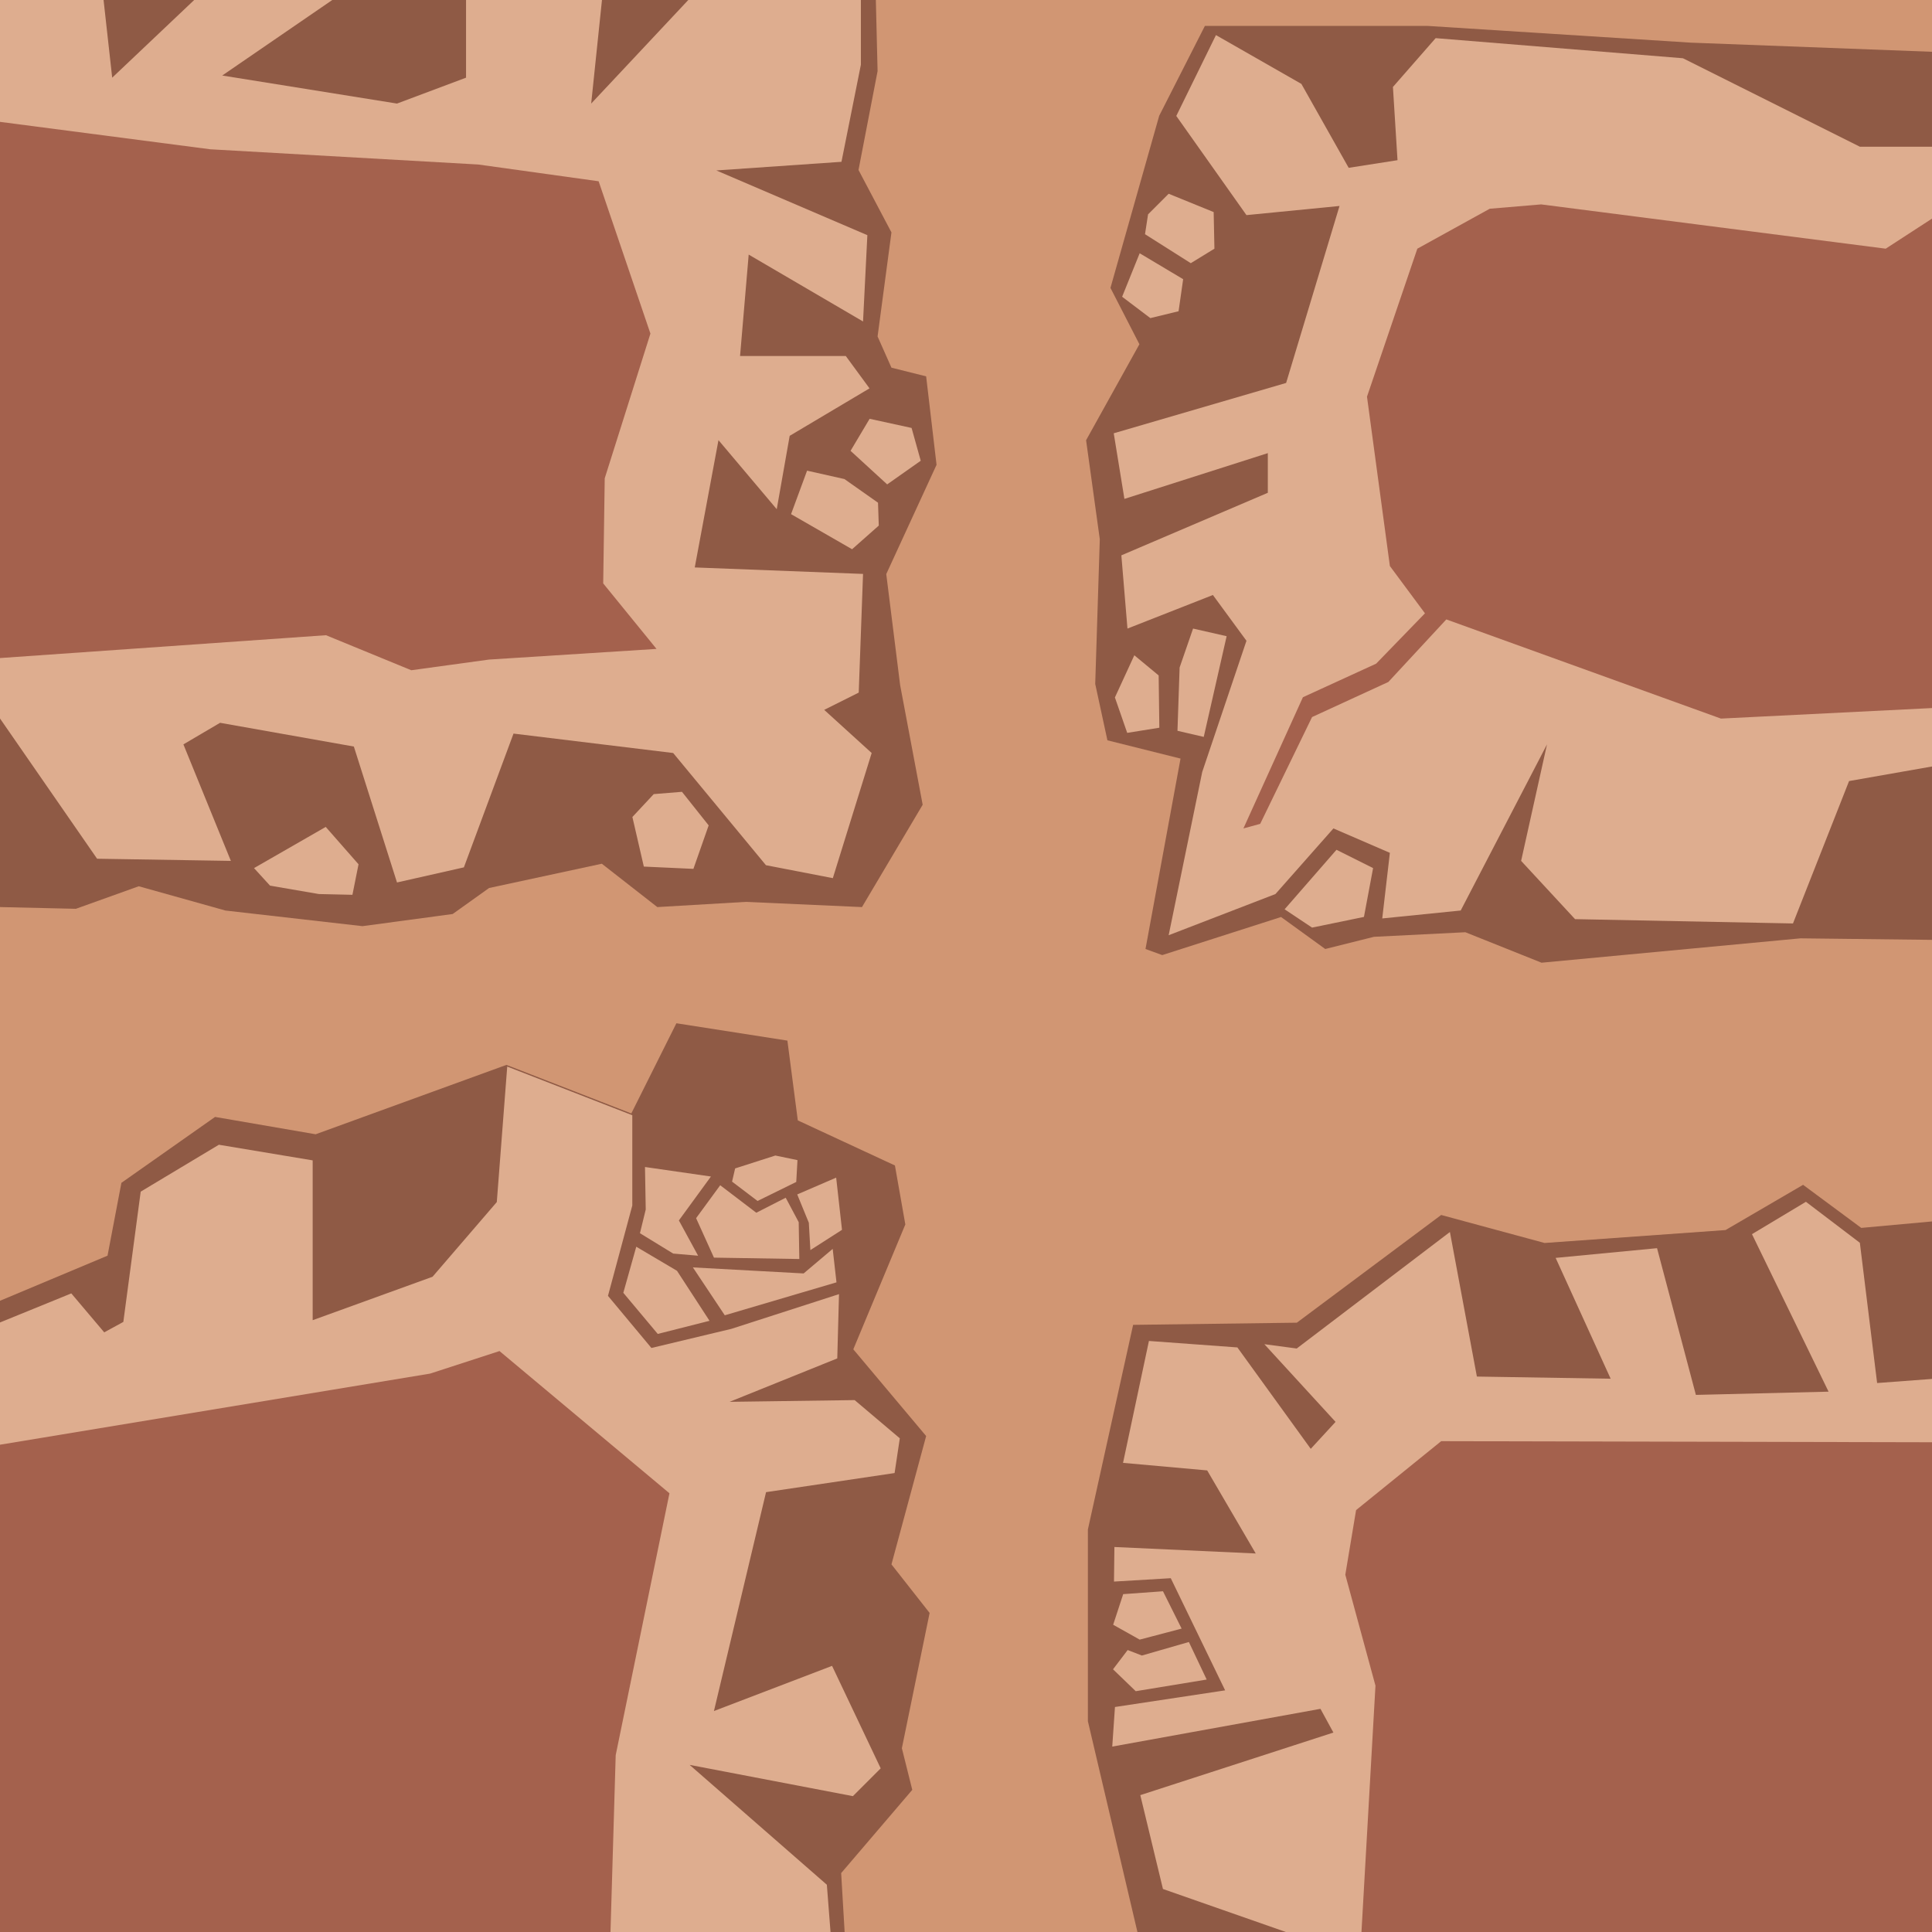 <?xml version="1.0" encoding="UTF-8" standalone="no"?>
<svg
   xmlns:dc="http://purl.org/dc/elements/1.1/"
   xmlns:cc="http://creativecommons.org/ns#"
   xmlns:rdf="http://www.w3.org/1999/02/22-rdf-syntax-ns#"
   xmlns:svg="http://www.w3.org/2000/svg"
   xmlns="http://www.w3.org/2000/svg"
   xmlns:sodipodi="http://sodipodi.sourceforge.net/DTD/sodipodi-0.dtd"
   xmlns:inkscape="http://www.inkscape.org/namespaces/inkscape"
   width="800"
   height="800"
   viewBox="0 0 211.667 211.667"
   version="1.1"
   id="svg855"
   inkscape:version="1.0 (4035a4fb49, 2020-05-01)"
   sodipodi:docname="caverna-tile-tunnel.svg">
  <defs
     id="defs849">
    <inkscape:path-effect
       fuse_tolerance="0"
       hide_knot="false"
       vertical_pattern="false"
       prop_units="false"
       tang_offset="0"
       normal_offset="0"
       spacing="0"
       scale_y_rel="false"
       prop_scale="1"
       copytype="single_stretched"
       pattern="M 0,5 C 0,2.24 2.24,0 5,0 7.76,0 10,2.24 10,5 10,7.76 7.76,10 5,10 2.24,10 0,7.76 0,5 Z"
       lpeversion="1"
       is_visible="true"
       id="path-effect1466"
       effect="skeletal" />
    <inkscape:path-effect
       fuse_tolerance="0"
       hide_knot="false"
       vertical_pattern="false"
       prop_units="false"
       tang_offset="0"
       normal_offset="0"
       spacing="0"
       scale_y_rel="false"
       prop_scale="1"
       copytype="single_stretched"
       pattern="M 0,5 C 0,2.24 2.24,0 5,0 7.76,0 10,2.24 10,5 10,7.76 7.76,10 5,10 2.24,10 0,7.76 0,5 Z"
       lpeversion="1"
       is_visible="true"
       id="path-effect850"
       effect="skeletal" />
    <inkscape:path-effect
       fuse_tolerance="0"
       hide_knot="false"
       vertical_pattern="false"
       prop_units="false"
       tang_offset="0"
       normal_offset="0"
       spacing="0"
       scale_y_rel="false"
       prop_scale="1"
       copytype="single_stretched"
       pattern="M 0,5 C 0,2.24 2.24,0 5,0 7.76,0 10,2.24 10,5 10,7.76 7.76,10 5,10 2.24,10 0,7.76 0,5 Z"
       lpeversion="1"
       is_visible="true"
       id="path-effect1510"
       effect="skeletal" />
    <inkscape:path-effect
       fuse_tolerance="0"
       hide_knot="false"
       vertical_pattern="false"
       prop_units="false"
       tang_offset="0"
       normal_offset="0"
       spacing="0"
       scale_y_rel="false"
       prop_scale="1"
       copytype="single_stretched"
       pattern="M 0,5 C 0,2.24 2.24,0 5,0 7.76,0 10,2.24 10,5 10,7.76 7.76,10 5,10 2.24,10 0,7.76 0,5 Z"
       lpeversion="1"
       is_visible="true"
       id="path-effect854"
       effect="skeletal" />
    <inkscape:path-effect
       effect="powerstroke"
       id="path-effect1495"
       is_visible="true"
       lpeversion="1"
       offset_points="0,0.132"
       sort_points="true"
       interpolator_type="CubicBezierJohan"
       interpolator_beta="0.2"
       start_linecap_type="zerowidth"
       linejoin_type="extrp_arc"
       miter_limit="4"
       scale_width="1"
       end_linecap_type="zerowidth" />
    <inkscape:path-effect
       effect="skeletal"
       id="path-effect1491"
       is_visible="true"
       lpeversion="1"
       pattern="M 0,5 C 0,2.24 2.24,0 5,0 7.76,0 10,2.24 10,5 10,7.76 7.76,10 5,10 2.24,10 0,7.76 0,5 Z"
       copytype="single_stretched"
       prop_scale="0.448"
       scale_y_rel="false"
       spacing="0"
       normal_offset="0"
       tang_offset="0"
       prop_units="false"
       vertical_pattern="false"
       hide_knot="false"
       fuse_tolerance="0" />
    <inkscape:path-effect
       effect="skeletal"
       id="path-effect1487"
       is_visible="true"
       lpeversion="1"
       pattern="M 0,5 C 0,2.24 2.24,0 5,0 7.76,0 10,2.24 10,5 10,7.76 7.76,10 5,10 2.24,10 0,7.76 0,5 Z"
       copytype="single_stretched"
       prop_scale="-2e-07"
       scale_y_rel="false"
       spacing="0"
       normal_offset="0"
       tang_offset="0"
       prop_units="false"
       vertical_pattern="false"
       hide_knot="false"
       fuse_tolerance="0" />
    <inkscape:path-effect
       effect="skeletal"
       id="path-effect1463"
       is_visible="true"
       lpeversion="1"
       pattern="M 0,5 C 0,2.24 2.24,0 5,0 7.76,0 10,2.24 10,5 10,7.76 7.76,10 5,10 2.24,10 0,7.76 0,5 Z"
       copytype="single_stretched"
       prop_scale="-2e-07"
       scale_y_rel="false"
       spacing="0"
       normal_offset="0"
       tang_offset="0"
       prop_units="false"
       vertical_pattern="false"
       hide_knot="false"
       fuse_tolerance="0" />
    <inkscape:path-effect
       effect="skeletal"
       id="path-effect1441"
       is_visible="true"
       lpeversion="1"
       pattern="M 0,5 C 0,2.24 2.24,0 5,0 7.76,0 10,2.24 10,5 10,7.76 7.76,10 5,10 2.24,10 0,7.76 0,5 Z"
       copytype="single_stretched"
       prop_scale="1"
       scale_y_rel="false"
       spacing="0"
       normal_offset="0"
       tang_offset="0"
       prop_units="false"
       vertical_pattern="false"
       hide_knot="false"
       fuse_tolerance="0" />
    <clipPath
       id="clipPath1806"
       clipPathUnits="userSpaceOnUse">
      <rect
         style="fill:#c1a5a5;fill-opacity:1;stroke:none;stroke-width:1.119;stroke-miterlimit:4;stroke-dasharray:none"
         id="rect1808"
         width="139.675"
         height="131.006"
         x="-140.088"
         y="-194.555" />
    </clipPath>
    <clipPath
       clipPathUnits="userSpaceOnUse"
       id="clipPath1639">
      <rect
         y="87.448"
         x="112.148"
         height="212.312"
         width="212.312"
         id="rect1641"
         style="fill:#94674f;fill-opacity:0.5;stroke-width:0.782;stroke-opacity:0" />
    </clipPath>
  </defs>
  <sodipodi:namedview
     inkscape:object-nodes="true"
     inkscape:snap-smooth-nodes="true"
     inkscape:snap-bbox="false"
     inkscape:snap-nodes="true"
     inkscape:object-paths="true"
     inkscape:snap-global="true"
     id="base"
     pagecolor="#ffffff"
     bordercolor="#666666"
     borderopacity="1.0"
     inkscape:pageopacity="0.0"
     inkscape:pageshadow="2"
     inkscape:zoom="0.69622462"
     inkscape:cx="451.36146"
     inkscape:cy="412.78263"
     inkscape:document-units="px"
     inkscape:current-layer="layer1"
     inkscape:document-rotation="0"
     showgrid="false"
     inkscape:window-width="1920"
     inkscape:window-height="1017"
     inkscape:window-x="-8"
     inkscape:window-y="-8"
     inkscape:window-maximized="1"
     units="px"
     showguides="false" />
  <g
     inkscape:label="Layer 1"
     inkscape:groupmode="layer"
     id="layer1">
    <path
       style="display:none;fill:#a4614d;fill-opacity:1;stroke:none;stroke-width:0.265px;stroke-linecap:butt;stroke-linejoin:miter;stroke-opacity:1"
       d="m 53.904,146.693 17.857,14.352 0.167,18.691 -4.005,9.846 0.334,22.084 H -3.3764651e-6 V 158.041 L 16.021,153.369 h 21.695 z"
       id="path1649" />
    <g
       id="g1493">
      <rect
         style="display:inline;fill:#d19673;fill-opacity:1;stroke:none;stroke-width:3.652;stroke-miterlimit:4;stroke-dasharray:none;stroke-opacity:0"
         id="rect3165"
         width="211.667"
         height="211.667"
         x="-3.376465e-06"
         y="0" />
      <path
         sodipodi:nodetypes="cccccccccccccccccccccc"
         id="path1689"
         d="m 0,142.51 11.781,-4.94 1.52,-7.981 10.261,-7.22 11.021,1.9 20.901,-7.601 13.681,5.32 4.94,-9.881 12.161,1.9 1.14,8.741 10.641,4.94 1.14,6.46 -5.7,13.681 7.981,9.501 -3.8,14.061 4.18,5.32 -3.04,14.821 1.14,4.56 -7.791,9.121 0.38,6.453 H -8.3202575e-6 Z"
         style="fill:#8f5a45;fill-opacity:1;stroke:none;stroke-width:0.265px;stroke-linecap:butt;stroke-linejoin:miter;stroke-opacity:1" />
      <path
         id="path1691"
         style="fill:#dead8f;fill-opacity:1;stroke:none;stroke-width:1px;stroke-linecap:butt;stroke-linejoin:miter;stroke-opacity:1"
         d="m 209.703,440.949 -4.311,56.018 -26.57,30.881 -49.553,17.953 v -66.07 l -38.781,-6.463 -32.318,19.389 -7.18,53.863 -7.9,4.309 L 29.477,534.727 0,546.744 V 800 h 343.459 l -1.615,-20.797 -56.734,-49.553 67.506,12.926 11.492,-11.49 -20.109,-42.371 -48.834,18.672 21.545,-90.488 53.143,-7.9 2.154,-14.363 -18.672,-15.799 -51.707,0.719 44.525,-17.955 0.719,-26.57 -44.525,14.363 -33.035,7.898 -17.955,-21.545 10.055,-37.344 v -37.344 z m 110.855,36.777 -16.631,5.332 -1.27,5.459 10.537,7.998 15.998,-7.864 0.506,-9.021 z m 25.137,9.141 -16.097,6.947 4.798,11.715 0.635,11.299 13.076,-8.379 z m -20.859,8.307 -12.166,6.206 -14.917,-11.366 -9.966,13.61 7.379,16.316 35.295,0.57 -0.254,-15.234 z m -57.873,4.875 -2.391,9.797 13.748,8.416 10.299,0.885 -7.953,-14.584 13.252,-18.156 -27.262,-3.932 z m 19.498,23.936 13.18,19.793 46.182,-13.619 -1.567,-13.829 -12.017,10.147 z m -6.572,1.402 -16.84,-9.955 -5.353,19.053 14.24,17.002 21.4,-5.424 z"
         transform="scale(0.265)"
         sodipodi:nodetypes="ccccccccccccccccccccccccccccccccccccccccccccccccccccccccccccccccccccccccc" />
      <path
         id="path1657"
         d="m 127.334,104.638 13.017,-4.172 4.84,3.505 5.34,-1.335 10.013,-0.501 8.344,3.338 28.371,-2.67 14.407,0.167 V 5.674 L 185.244,4.673 156.372,2.837 h -24.365 l -5.007,9.846 -5.34,18.858 3.171,6.175 -5.841,10.514 1.502,10.848 -0.501,15.854 1.335,6.175 8.011,2.003 -3.838,20.861 z"
         style="fill:#8f5a45;fill-opacity:1;stroke:none;stroke-width:0.265px;stroke-linecap:butt;stroke-linejoin:miter;stroke-opacity:1" />
      <path
         id="path1643"
         d="m 211.667,133.819 -7.752,0.708 -6.372,-4.72 -8.496,4.956 -19.825,1.416 -11.329,-3.068 -15.813,11.801 -17.937,0.236 -4.956,22.421 v 21.005 l 5.428,23.092 h 87.052 z"
         style="fill:#8f5a45;fill-opacity:1;stroke:none;stroke-width:0.265px;stroke-linecap:butt;stroke-linejoin:miter;stroke-opacity:1" />
      <path
         sodipodi:nodetypes="cccccccccccccccccccccccccccccccccccccccccccccccc"
         transform="scale(0.265)"
         d="m 746.619,496.854 -22.301,13.381 31.666,65.117 -54.859,1.338 -16.057,-60.658 -41.924,4.016 22.746,49.951 -55.305,-0.891 -11.15,-59.766 -63.334,48.168 -13.379,-1.783 29.436,32.113 -10.258,11.15 L 511.572,557.064 475,554.389 l -10.705,50.398 34.789,3.123 20.07,34.342 -58.428,-2.676 -0.174,14.291 23.475,-1.395 22.479,46.369 -45.551,6.881 -1.121,16.365 86.08,-15.609 5.352,9.811 -79.834,25.869 9.365,38.803 L 535.211,800 H 800 v -228.217 -1.785 l -23.945,1.785 -7.137,-57.98 z m -265.811,161.02 -16.451,1.188 -4.143,12.651 10.971,6.151 17.332,-4.558 z m 10.705,20.973 -19.425,5.595 -5.881,-2.27 -6.053,7.962 9.393,9.055 29.327,-4.818 z"
         style="fill:#dead8f;fill-opacity:1;stroke:none;stroke-width:1px;stroke-linecap:butt;stroke-linejoin:miter;stroke-opacity:1"
         id="path1645" />
      <path
         sodipodi:nodetypes="cccccccccccccccccccccccccccccccccccccccccccccccccccccccccccccccccc"
         transform="scale(0.265)"
         d="m 502.709,14.508 -16.4,33.43 29.016,40.998 38.475,-3.783 -22.076,73.166 -71.273,20.814 4.414,27.123 59.291,-18.922 v 16.398 l -60.553,25.861 2.523,30.275 35.322,-13.877 13.877,18.924 -18.293,54.244 -13.875,67.49 44.152,-17.029 23.969,-27.123 23.338,10.092 -3.154,27.123 32.436,-3.281 35.68,-68.686 -10.703,48.168 L 651.172,380 741.266,381.783 764.459,322.91 800,316.666 V 60.656 h -31.082 l -73.145,-36.572 -102.236,-8.314 -17.66,20.184 1.891,30.275 -20.184,3.154 -19.553,-34.691 z m -19.553,65.598 -8.516,8.516 -1.262,8.199 18.922,11.984 9.777,-5.992 -0.314,-15.139 z m -11.984,24.6 -7.254,17.977 11.668,8.83 11.67,-2.838 1.893,-13.246 z m 22.076,155.164 -5.563,16.096 -0.887,26.166 10.864,2.521 9.463,-41.629 z m -24.285,11.039 -8.03,17.438 5.085,14.642 13.287,-2.128 -0.283,-21.613 z m 83.576,80.42 -21.447,24.6 11.354,7.568 21.447,-4.414 3.783,-20.184 z"
         style="fill:#dead8f;fill-opacity:1;stroke:none;stroke-width:1px;stroke-linecap:butt;stroke-linejoin:miter;stroke-opacity:1"
         id="path1655" />
      <path
         sodipodi:nodetypes="cccccccccccccccccccccccc"
         id="path1695"
         d="m 95.957,0 0.19,7.791 -2.09,10.831 3.61,6.84 -1.52,11.401 1.52,3.42 3.8,0.95 1.14,9.691 -5.51,11.971 1.52,12.161 2.47,13.111 -6.65,11.211 -12.731,-0.57 -9.691,0.57 -6.08,-4.75 -12.351,2.66 -3.99,2.85 -9.881,1.33 L 24.702,99.757 15.201,97.097 8.313,99.567 -3.3764651e-6,99.377 0,0 Z"
         style="fill:#8f5a45;fill-opacity:1;stroke:none;stroke-width:0.265px;stroke-linecap:butt;stroke-linejoin:miter;stroke-opacity:1" />
      <path
         transform="scale(0.265)"
         d="m 0,0 v 297.041 l 40.141,57.982 55.305,0.891 -19.623,-48.168 15.164,-8.92 55.305,9.812 17.84,56.197 27.652,-6.244 20.518,-55.307 66.008,8.029 38.357,46.385 27.652,5.352 16.057,-51.736 -19.625,-17.84 14.273,-7.137 1.783,-49.061 -69.576,-2.678 9.811,-52.629 24.086,28.545 5.352,-30.328 33.004,-19.625 -9.812,-13.379 h -43.709 l 3.568,-41.926 47.277,27.652 1.785,-35.68 -62.441,-26.762 51.736,-3.568 8.027,-40.141 V 0 H 284.553 L 244.412,42.816 248.873,0 H 192.676 V 32.113 L 164.131,42.816 91.877,31.221 137.371,0 H 80.281 L 46.385,32.113 42.816,0 Z m 359.527,173.141 -7.883,13.246 15.137,13.877 13.877,-9.777 -3.785,-13.561 z m -25.859,21.445 -6.623,17.977 25.23,14.508 11.037,-9.777 -0.314,-9.461 -13.877,-9.775 z m -51.723,132.773 -11.668,0.947 -8.83,9.461 4.73,20.5 20.498,0.945 6.309,-17.977 z m -147.279,14.508 -29.646,17.031 6.623,7.252 20.184,3.471 13.877,0.314 2.523,-12.615 z"
         style="fill:#dead8f;fill-opacity:1;stroke:none;stroke-width:1px;stroke-linecap:butt;stroke-linejoin:miter;stroke-opacity:1"
         id="path1662" />
      <path
         id="path1651"
         d="M -3.3764651e-6,13.351 23.03,16.355 l 29.372,1.669 13.184,1.836 5.674,16.689 -5.007,15.854 -0.167,11.515 5.841,7.176 L 53.571,72.262 45.059,73.43 35.714,69.592 -3.3764651e-6,72.095 Z"
         style="fill:#a4614d;fill-opacity:1;stroke:none;stroke-width:0.265px;stroke-linecap:butt;stroke-linejoin:miter;stroke-opacity:1" />
      <path
         sodipodi:nodetypes="cccccccccccccccccc"
         transform="scale(0.265)"
         d="m 615.904,86.297 -29.936,16.516 -20.816,61.184 9.463,70.012 14.506,19.555 -20.184,20.814 -30.275,13.877 -24.6,54.244 6.938,-1.893 21.445,-44.152 31.539,-14.508 23.969,-25.859 113.535,40.998 L 800,292.668 V 89.566 L 779.609,102.812 637.162,84.506 Z"
         style="fill:#a4614d;fill-opacity:1;stroke:none;stroke-width:1px;stroke-linecap:butt;stroke-linejoin:miter;stroke-opacity:1"
         id="path1653" />
      <path
         id="path1647"
         d="m 211.667,158.011 -53.774,-0.118 -9.323,7.552 -1.18,7.08 3.304,12.155 -1.534,26.987 h 62.507 z"
         style="fill:#a4614d;fill-opacity:1;stroke:none;stroke-width:0.265px;stroke-linecap:butt;stroke-linejoin:miter;stroke-opacity:1" />
      <path
         id="path1693"
         d="m 54.724,148.02 18.621,15.581 -5.89,28.692 -0.57,19.374 H -3.3764651e-6 L -8.924323e-7,158.281 47.123,150.49 Z"
         style="fill:#a4614d;fill-opacity:1;stroke:none;stroke-width:0.265px;stroke-linecap:butt;stroke-linejoin:miter;stroke-opacity:1" />
    </g>
  </g>
</svg>
